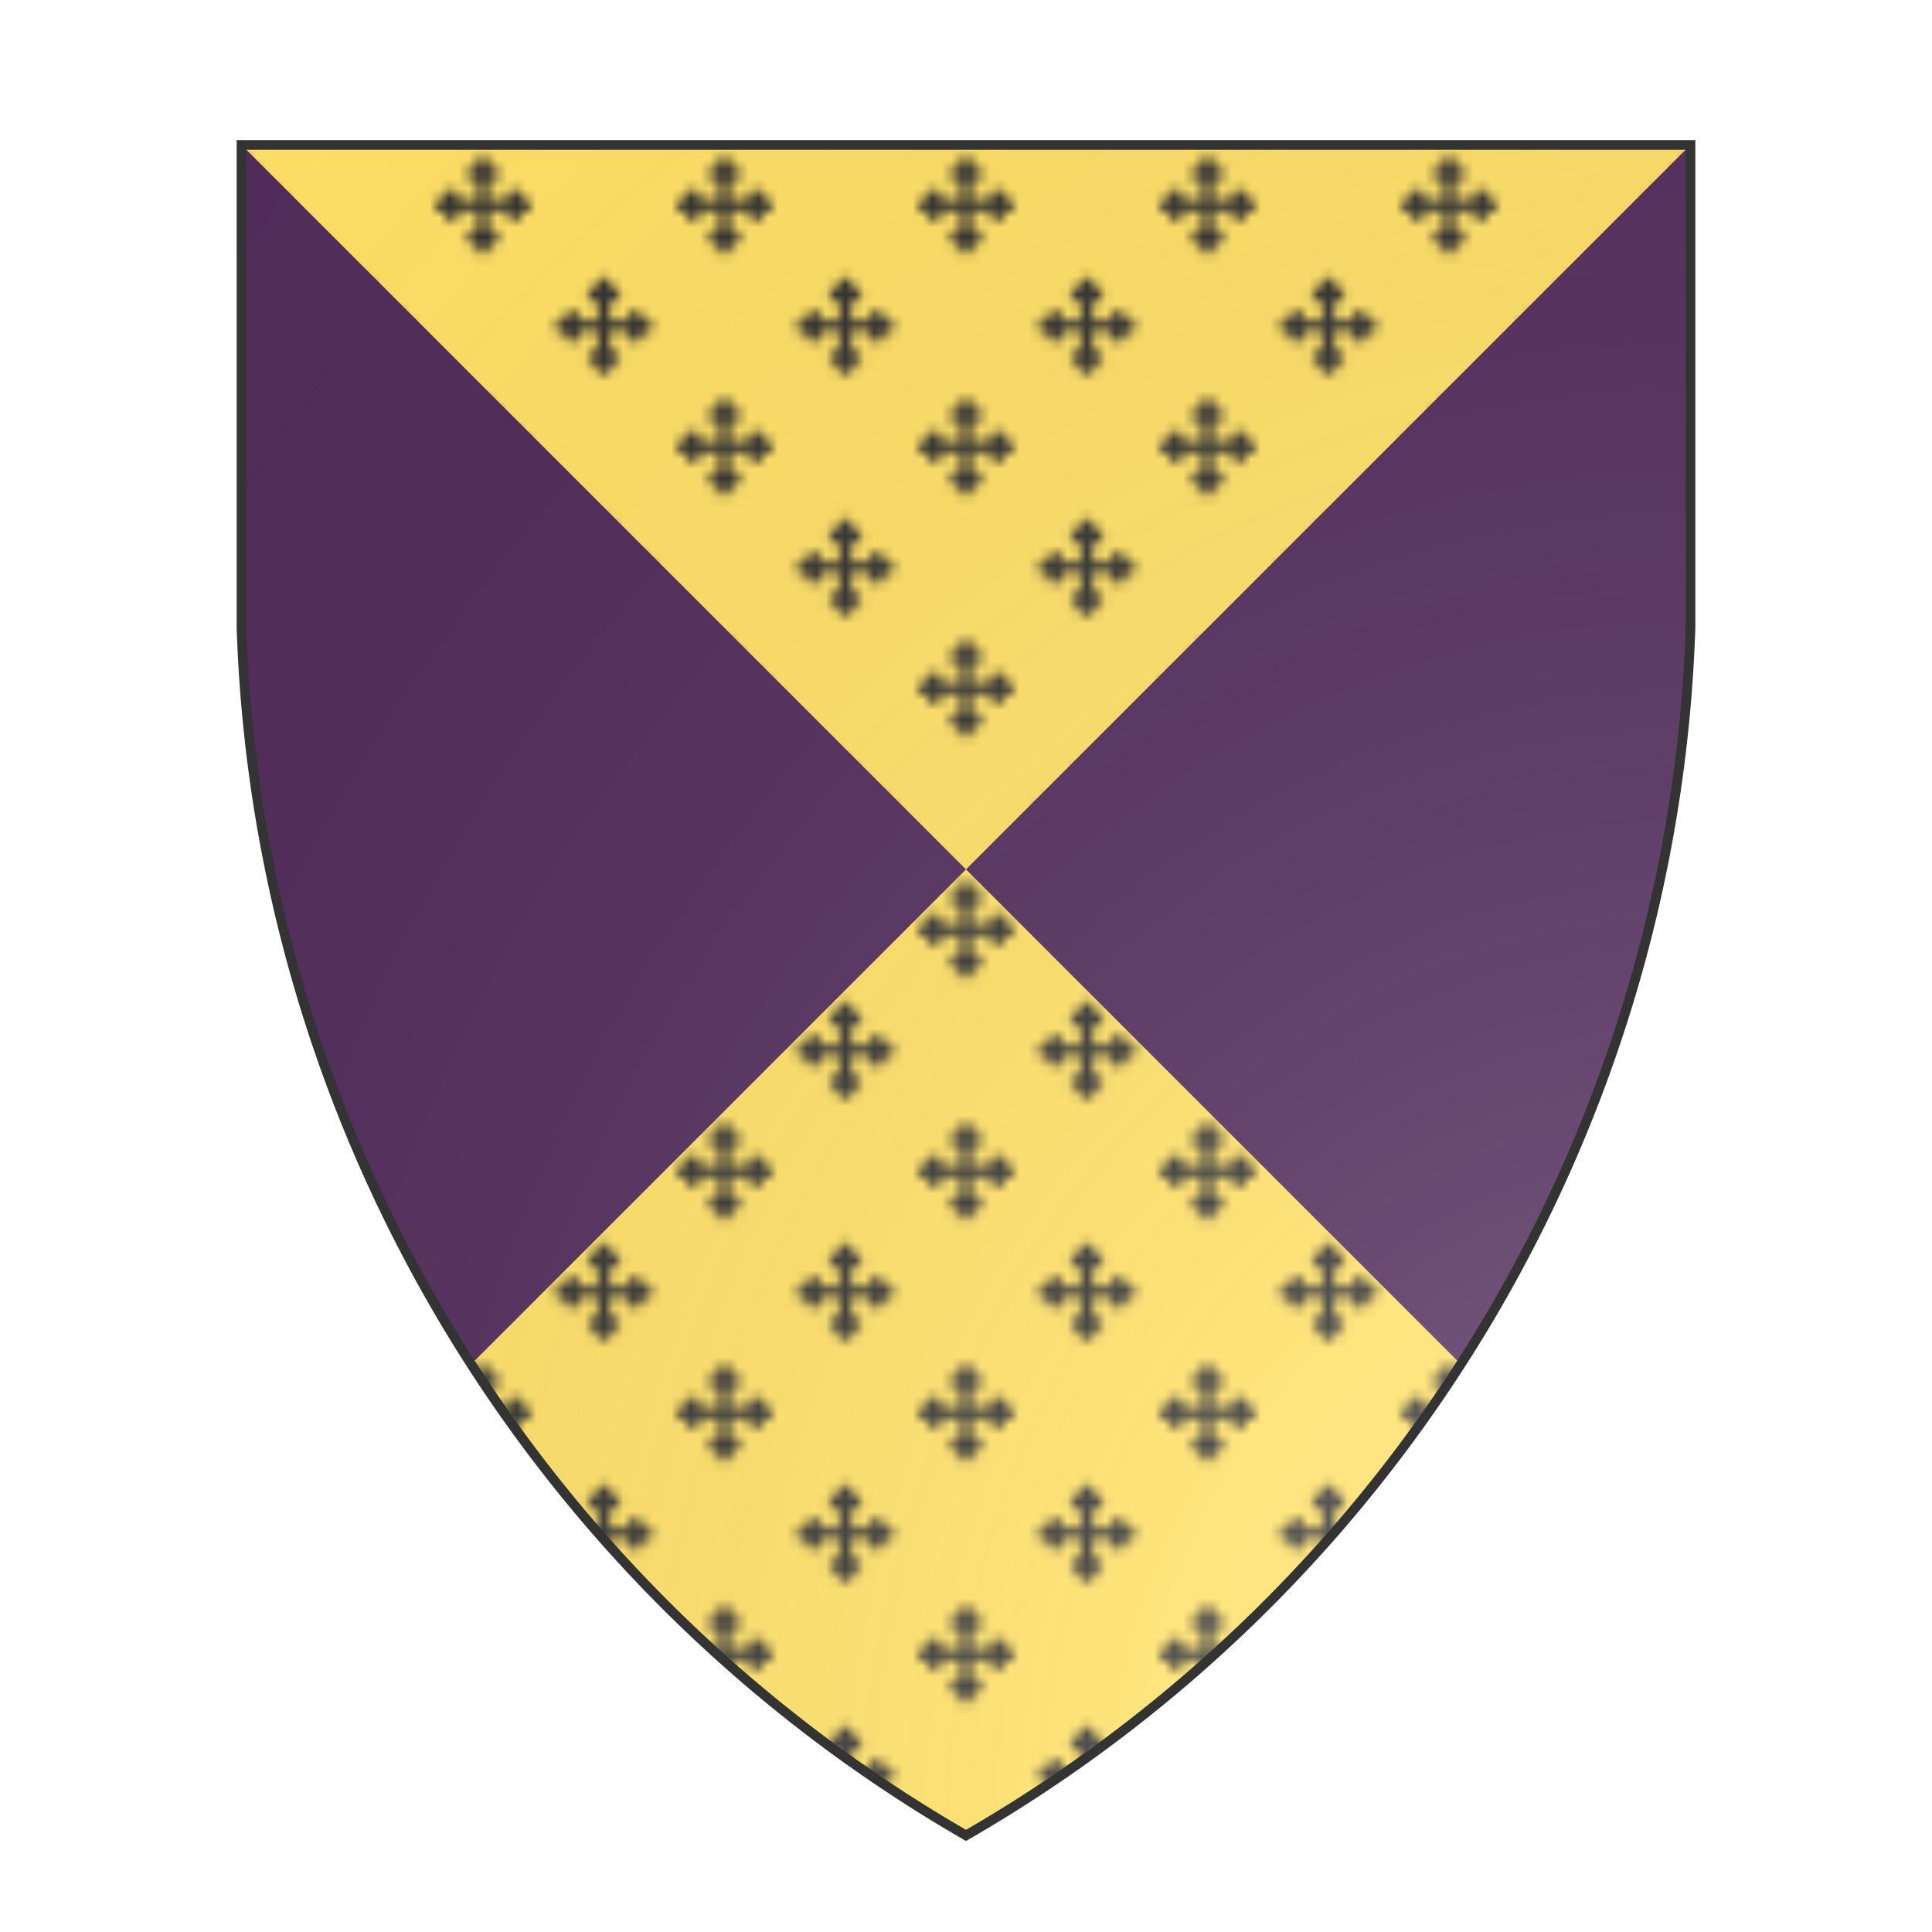 <svg id="coaworld_burg_387_burg_387_s-1" width="500" height="500" viewBox="0 10 200 200" xmlns="http://www.w3.org/2000/svg"><defs><clipPath id="heater_coaworld_burg_387_burg_387_s-1"><path d="m25,25 h150 v50 a150,150,0,0,1,-75,125 a150,150,0,0,1,-75,-125 z"/></clipPath><clipPath id="divisionClip_coaworld_burg_387_burg_387_s-1"><polygon points="0,0 0,200 200,0 200,200"/></clipPath><g id="crossBottony_coaworld_burg_387_burg_387_s-1" stroke-width=".5"><path d="M78.7 95.8a5.5 5.5 0 10-9.7-.4 5.5 5.5 0 100 9.3 5.5 5.5 0 109.7-.4h17.1v17.2a5.5 5.5 0 10-.4 9.7 5.5 5.5 0 109.3 0 5.5 5.5 0 10-.4-9.7v-17.2h17.1a5.5 5.5 0 109.7.4 5.5 5.5 0 100-9.3 5.5 5.5 0 10-9.7.4h-17.1V78.7a5.5 5.5 0 10.4-9.7 5.5 5.5 0 10-9.3 0 5.5 5.5 0 10.4 9.7v17.2z"/></g><pattern id="semy_of_crossBottony-or-sable" width="25" height="25" viewBox="0 0 200 200" patternUnits="userSpaceOnUse" stroke="#000"><rect width="200" height="200" fill="#ffe066" stroke="none"/><g fill="#333333"><use transform="translate(-100 -50)" href="#crossBottony_coaworld_burg_387_burg_387_s-1"/><use transform="translate(100 -50)" href="#crossBottony_coaworld_burg_387_burg_387_s-1"/><use transform="translate(0 50)" href="#crossBottony_coaworld_burg_387_burg_387_s-1"/></g></pattern><radialGradient id="backlight" cx="100%" cy="100%" r="150%"><stop stop-color="#fff" stop-opacity=".3" offset="0"/><stop stop-color="#fff" stop-opacity=".15" offset=".25"/><stop stop-color="#000" stop-opacity="0" offset="1"/></radialGradient></defs><g clip-path="url(#heater_coaworld_burg_387_burg_387_s-1)"><rect x="0" y="0" width="200" height="200" fill="url(#semy_of_crossBottony-or-sable)"/><g clip-path="url(#divisionClip_coaworld_burg_387_burg_387_s-1)"><rect x="0" y="0" width="200" height="200" fill="#522d5b"/></g></g><path d="m25,25 h150 v50 a150,150,0,0,1,-75,125 a150,150,0,0,1,-75,-125 z" fill="url(#backlight)" stroke="#333"/></svg>